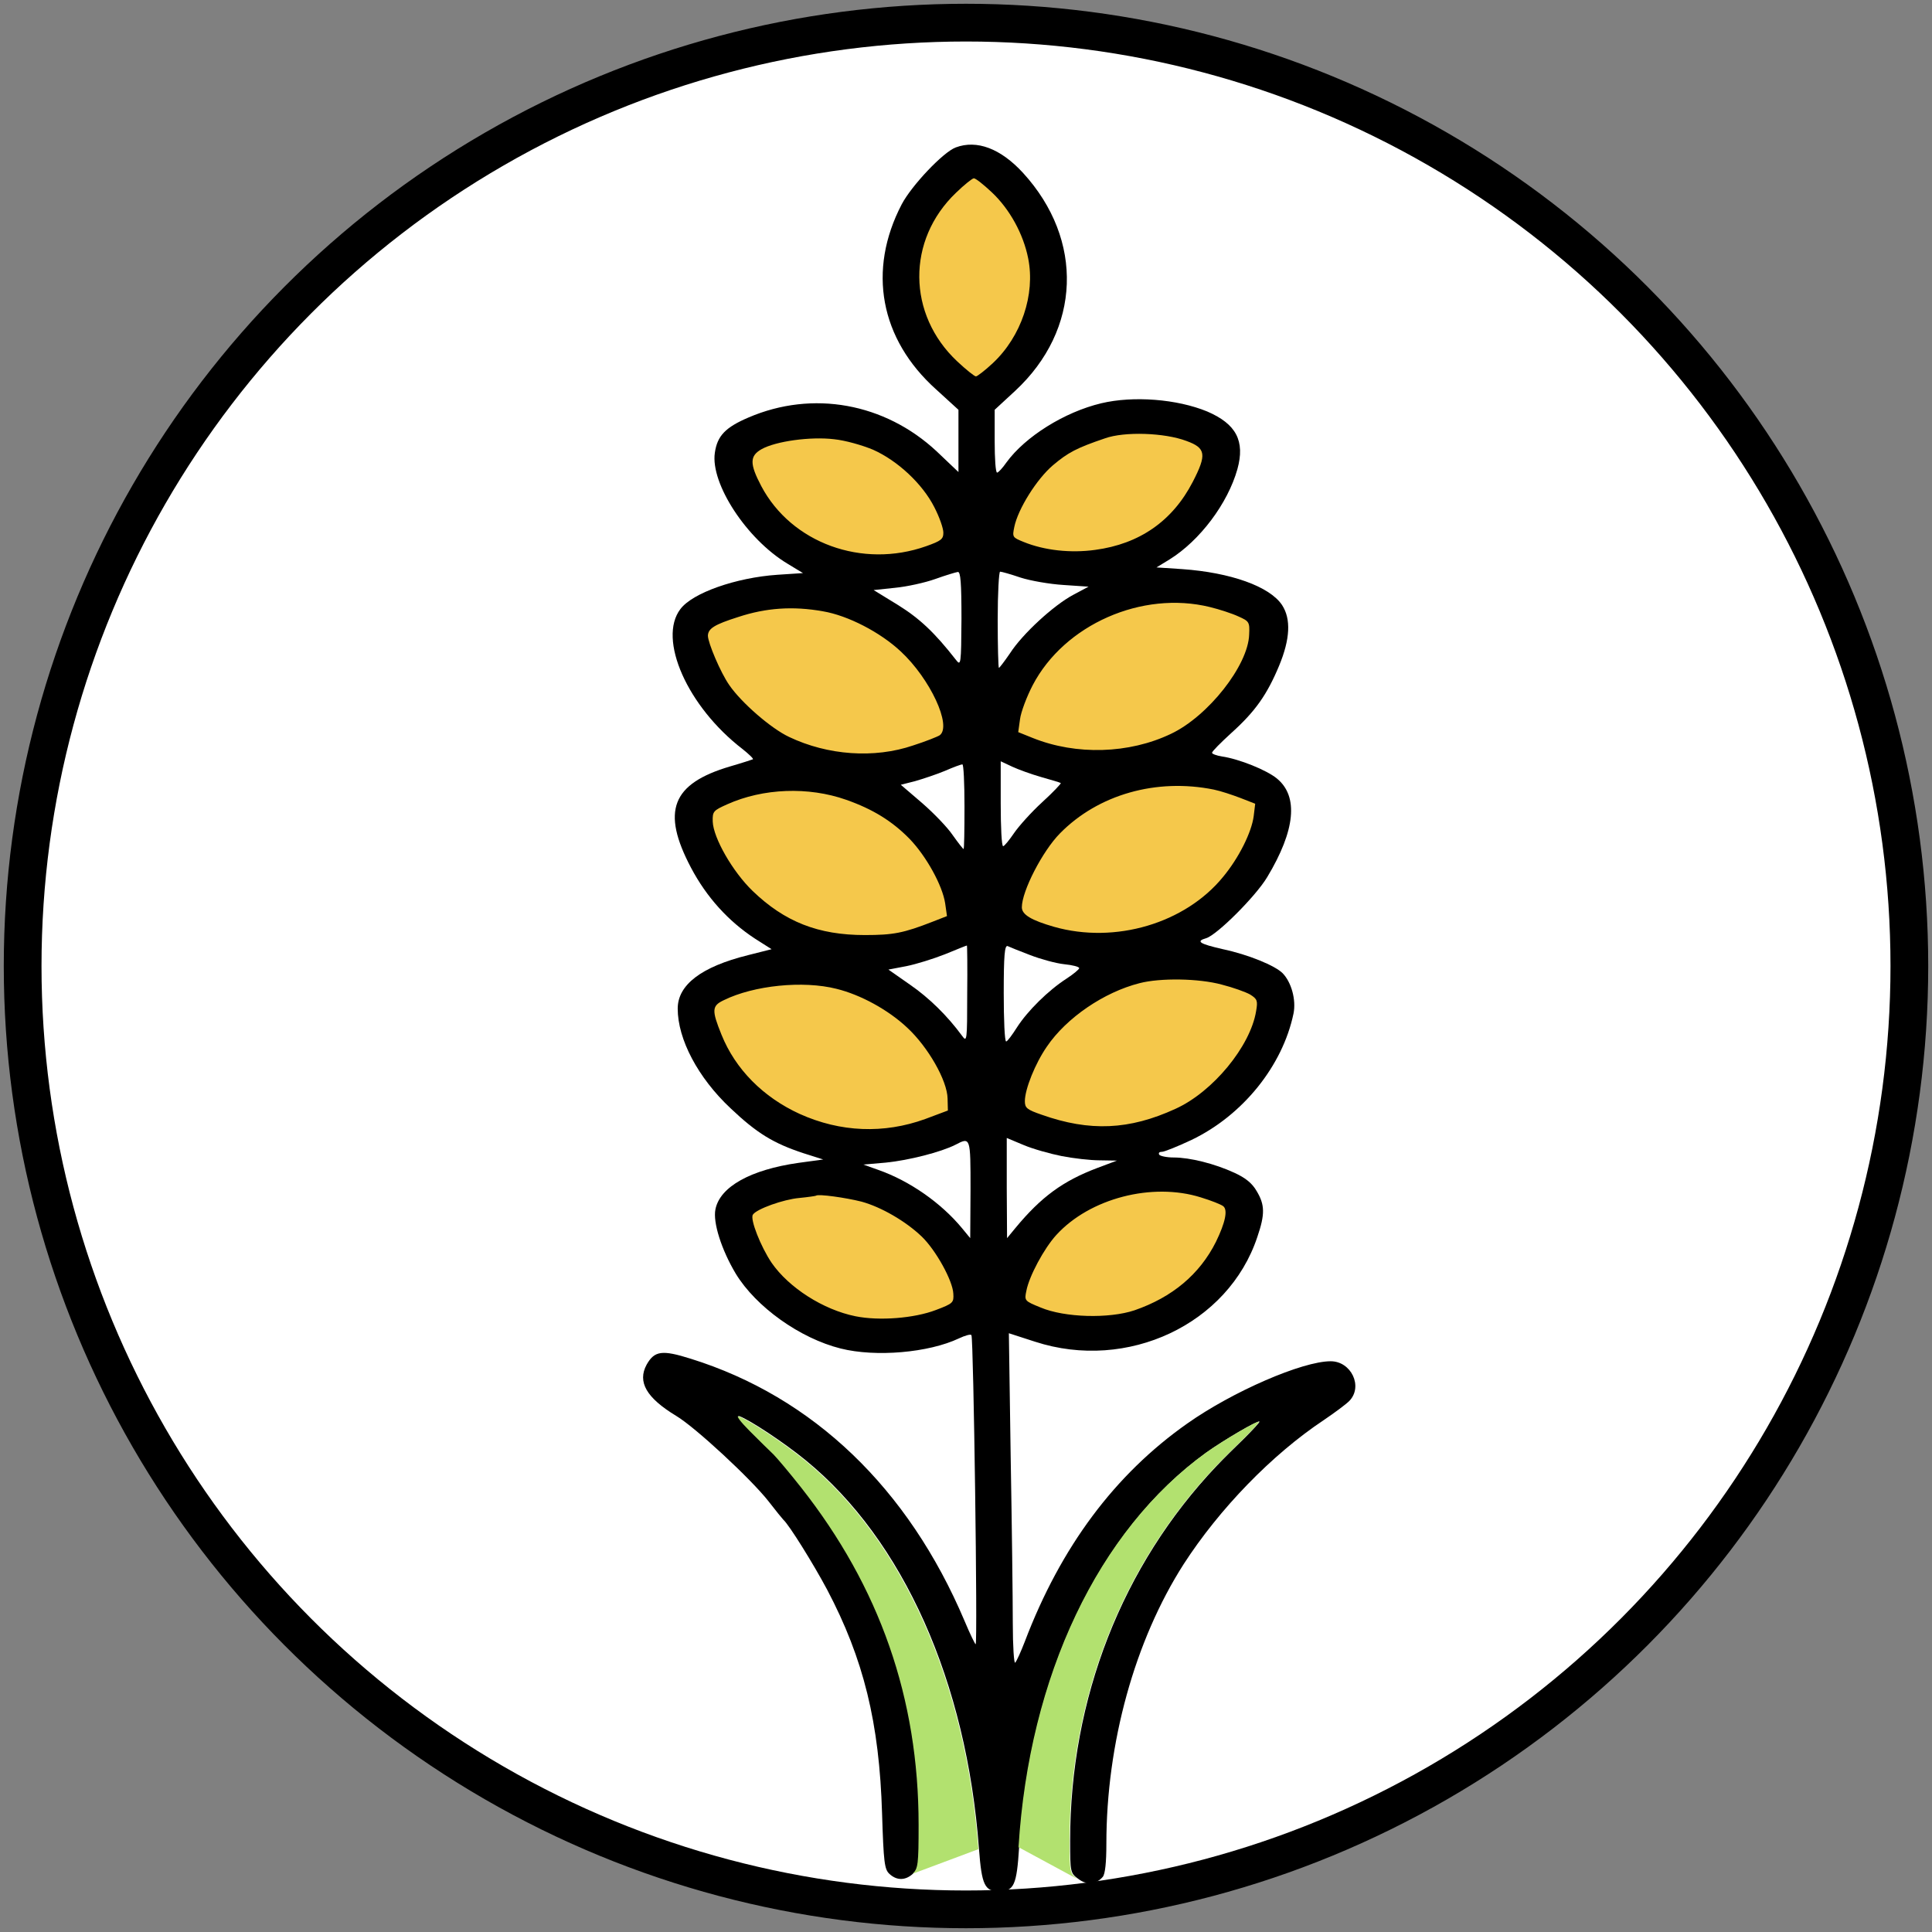<?xml version="1.0" standalone="no"?> <!DOCTYPE svg PUBLIC "-//W3C//DTD SVG 20010904//EN" "http://www.w3.org/TR/2001/REC-SVG-20010904/DTD/svg10.dtd"> <svg version="1.0" xmlns="http://www.w3.org/2000/svg" width="512pt" height="512pt" viewBox="0 0 512 512" preserveAspectRatio="xMidYMid meet"><rect x="0" y="0" width="512" height="512" fill="#808080" stroke="none"/> <circle stroke="#000000" stroke-width="10" fill="#fff" r="250" cx="256" cy="256" /> <g transform="translate(150,450) scale(0.08,-0.075)" fill="#000000" stroke="none"> <path fill="#000000" stroke="none" d="M1291 5479 c -41 -16 -146 -134 -179 -201 -114 -233 -72 -476 114 -654 l74 -72 0 -110 0 -110 -72 73 c-172 171 -411 217 -623 120 -77 -35 -104 -65 -112 -125 -15 -109 106 -306 241 -392 l51 -33 -85 -6 c-137 -10 -281 -64 -321 -121 -76 -106 23 -345 206 -495 21 -18 37 -34 34 -36 -2 -1 -36 -13 -75 -25 -194 -61 -229 -158 -130 -358 52 -105 124 -189 211 -250 l56 -38 -78 -21 c-155 -41 -233 -105 -233 -189 0 -108 67 -244 175 -352 87 -88 142 -124 242 -159 l65 -22 -82 -12 c-158 -24 -260 -84 -275 -164 -9 -46 20 -143 67 -227 67 -118 213 -229 348 -265 116 -31 291 -15 392 36 20 10 39 16 41 11 7 -10 21 -1092 14 -1092 -2 0 -19 37 -37 83 -186 468 -501 791 -907 926 -95 32 -120 28 -146 -21 -31 -61 -1 -117 98 -181 63 -40 248 -223 306 -302 24 -33 46 -62 49 -65 19 -18 99 -155 145 -247 121 -245 173 -470 182 -792 5 -171 8 -196 24 -212 25 -25 54 -24 79 1 18 18 20 33 20 173 0 447 -129 840 -390 1193 -37 50 -78 102 -91 116 -13 13 -49 51 -79 83 -30 32 -46 55 -36 51 33 -12 148 -93 219 -155 324 -282 534 -784 575 -1374 9 -128 19 -150 67 -150 49 1 58 21 66 157 35 605 264 1119 621 1394 58 44 170 114 175 109 2 -2 -21 -28 -49 -58 -29 -30 -71 -74 -93 -99 -313 -352 -485 -822 -485 -1324 0 -112 1 -115 27 -135 28 -23 59 -20 81 7 8 10 12 51 12 117 0 355 94 718 256 988 118 195 292 387 464 509 36 26 74 56 85 68 46 51 6 140 -62 140 -94 0 -325 -107 -475 -220 -240 -180 -419 -436 -538 -770 -13 -36 -27 -69 -32 -75 -4 -5 -8 58 -8 140 0 83 -3 347 -7 587 l-6 437 87 -30 c306 -106 640 62 736 370 26 81 25 114 -2 162 -15 28 -37 47 -74 65 -65 32 -147 54 -201 54 -23 0 -45 5 -48 10 -3 6 0 10 9 10 8 0 52 19 98 42 170 87 302 262 338 447 9 48 -7 110 -36 142 -25 27 -114 66 -198 85 -78 19 -91 28 -55 39 36 12 164 148 202 216 93 165 104 285 32 348 -34 30 -125 69 -182 78 -18 3 -33 9 -33 13 0 5 29 36 65 71 78 75 117 134 157 236 37 95 40 166 10 215 -41 66 -171 115 -331 127 l-85 6 43 28 c101 67 193 198 225 319 26 100 -4 160 -100 204 -100 44 -245 56 -351 29 -122 -31 -252 -118 -314 -209 -13 -20 -27 -36 -31 -36 -5 0 -8 50 -8 111 l0 111 68 67 c218 216 229 533 26 770 -74 86 -153 118 -223 90z"/> <path fill="#f5c84b" d="M1291 5479 m119 -158 c 60 -60 105 -148 121 -234 24 -128 -23 -276 -117 -370 -26 -26 -52 -47 -56 -47 -5 0 -33 24 -62 53 -166 166 -168 429 -4 596 27 28 54 51 59 51 6 0 32 -22 59 -49z m645 -879 c 65 -25 68 -48 21 -145 -67 -138 -176 -219 -323 -240 -81 -12 -168 -2 -237 28 -37 16 -38 17 -31 53 12 63 74 169 128 218 50 45 78 61 172 95 65 25 198 20 270-9z m-1038 -31 c 82 -39 164 -121 203 -203 17 -35 30 -75 30 -90 0 -23 -7 -29 -57 -48 -212 -80 -446 11 -546 212 -39 79 -39 107 1 131 47 28 162 45 240 35 37 -4 93 -21 129 -37z m293 -598 m196 146 m627 -104 c31 -8 74 -23 94 -33 36 -17 38 -20 36 -64 -3 -109 -136 -289 -259 -351 -139 -71 -314 -76 -457 -15 l-49 21 6 46 c3 25 22 79 42 120 105 214 362 335 587 276z m-1282 -15 c83 -15 190 -74 258 -142 97 -96 170 -263 129 -296 -7 -5 -47 -22 -88 -36 -129 -47 -283 -35 -411 30 -60 30 -158 121 -198 183 -29 44 -71 150 -71 175 1 25 21 39 101 66 91 32 180 39 280 20z m724 -586 m-255 -104 m826 60 c23 -5 62 -19 89 -30 l48 -20 -5 -44 c-7 -57 -49 -147 -101 -214 -126 -165 -358 -238 -560 -177 -75 23 -107 43 -107 69 0 57 68 198 126 261 127 138 320 196 510 155z m-1218 -36 c88 -33 152 -75 210 -138 56 -62 109 -165 118 -228 l6 -45 -48 -20 c-96 -40 -130 -47 -224 -47 -155 0 -266 47 -372 156 -66 68 -130 187 -132 245 -1 36 2 39 48 61 119 57 269 63 394 16z m401 -686 m209 137 m634 -104 c37 -10 79 -26 94 -35 24 -16 26 -22 20 -59 -19 -124 -143 -285 -267 -345 -153 -75 -284 -81 -443 -21 -49 18 -56 24 -56 48 0 42 34 133 73 193 65 102 189 192 307 224 69 19 196 17 272 -5z m-1276 -15 c80 -21 171 -74 234 -137 69 -68 133 -187 134 -251 l1 -42 -75 -30 c-137 -53 -281 -47 -416 18 -121 59 -213 158 -259 280 -33 87 -32 102 8 122 99 52 262 70 373 40z m746 -591 m-302 -117 m763 -29 c34 -11 67 -25 74 -31 16 -13 7 -58 -24 -126 -54 -115 -145 -196 -270 -242 -84 -30 -231 -26 -311 10 -53 23 -54 24 -47 59 9 51 58 149 99 197 111 130 318 187 479 133z m-1124 -15 c65 -19 146 -69 199 -123 47 -48 103 -156 105 -202 2 -32 -1 -35 -58 -58 -71 -29 -187 -39 -266 -22 -107 23 -221 101 -278 189 -36 57 -72 154 -62 170 12 20 101 54 154 59 29 3 54 7 55 8 7 7 99 -7 151 -21z"/> <path fill="#FFFFFF" d="M1291 5479 m119 -158 m645 -879 m-1038 -31 m293 -598 c-1 -161 -2 -167 -18 -145 -71 97 -120 146 -192 194 l-81 53 71 8 c39 4 99 18 133 31 34 13 68 24 75 25 9 1 12 -38 12 -166z m196 146 c32 -11 96 -23 142 -26 l83 -6 -51 -29 c-65 -37 -168 -138 -209 -206 -18 -28 -35 -52 -37 -52 -2 0 -4 77 -4 170 0 94 4 170 8 170 5 0 35 -9 68 -21z m627 -104 m-1282 -15 m724 -586 c33 -10 62 -19 64 -21 2 -1 -25 -32 -61 -67 -36 -35 -78 -85 -94 -110 -16 -25 -32 -46 -36 -46 -5 0 -8 68 -8 150 l0 150 38 -19 c20 -10 64 -27 97 -37z m-255 -104 c0 -82 -1 -150 -3 -150 -2 0 -18 22 -36 49 -17 27 -63 78 -102 114 l-70 64 48 13 c26 8 71 24 98 36 28 13 53 23 58 23 4 1 7 -66 7 -149z m826 60 m-1218 -36 m401 -686 c0 -166 -1 -172 -17 -148 -49 71 -109 134 -173 181 l-71 53 59 12 c33 7 90 26 128 42 39 17 71 31 73 31 1 1 2 -77 1 -171z m209 137 c34 -14 85 -29 112 -32 28 -3 50 -9 50 -14 0 -4 -19 -21 -42 -37 -61 -42 -129 -114 -164 -172 -16 -27 -32 -50 -36 -50 -5 0 -8 77 -8 171 0 133 3 170 13 166 6 -3 40 -18 75 -32z m634 -104 m-1276 -15 m746 -591 c38 -8 95 -15 126 -15 l57 -1 -65 -26 c-114 -46 -186 -102 -272 -213 l-27 -35 -1 177 0 177 56 -25 c31 -14 88 -31 126 -39z m-302 -117 l-1 -173 -27 35 c-69 89 -173 167 -277 206 l-50 19 75 7 c75 8 182 37 230 63 50 28 50 27 50 -157z"/> <path fill="#b2e16f" d="M1291 5479 m-143 -6100 c 18 18 20 33 20 173 0 447 -129 840 -390 1193 -37 50 -78 102 -91 116 -13 13 -49 51 -79 83 -30 32 -46 55 -36 51 33 -12 148 -93 219 -155 324 -282 534 -784 575 -1374 m133 7 c 35 605 264 1119 621 1394 58 44 170 114 175 109 2 -2 -21 -28 -49 -58 -29 -30 -71 -74 -93 -99 -313 -352 -485 -822 -485 -1324 0 -112 1 -115 27 -135 z"/> </g> </svg>